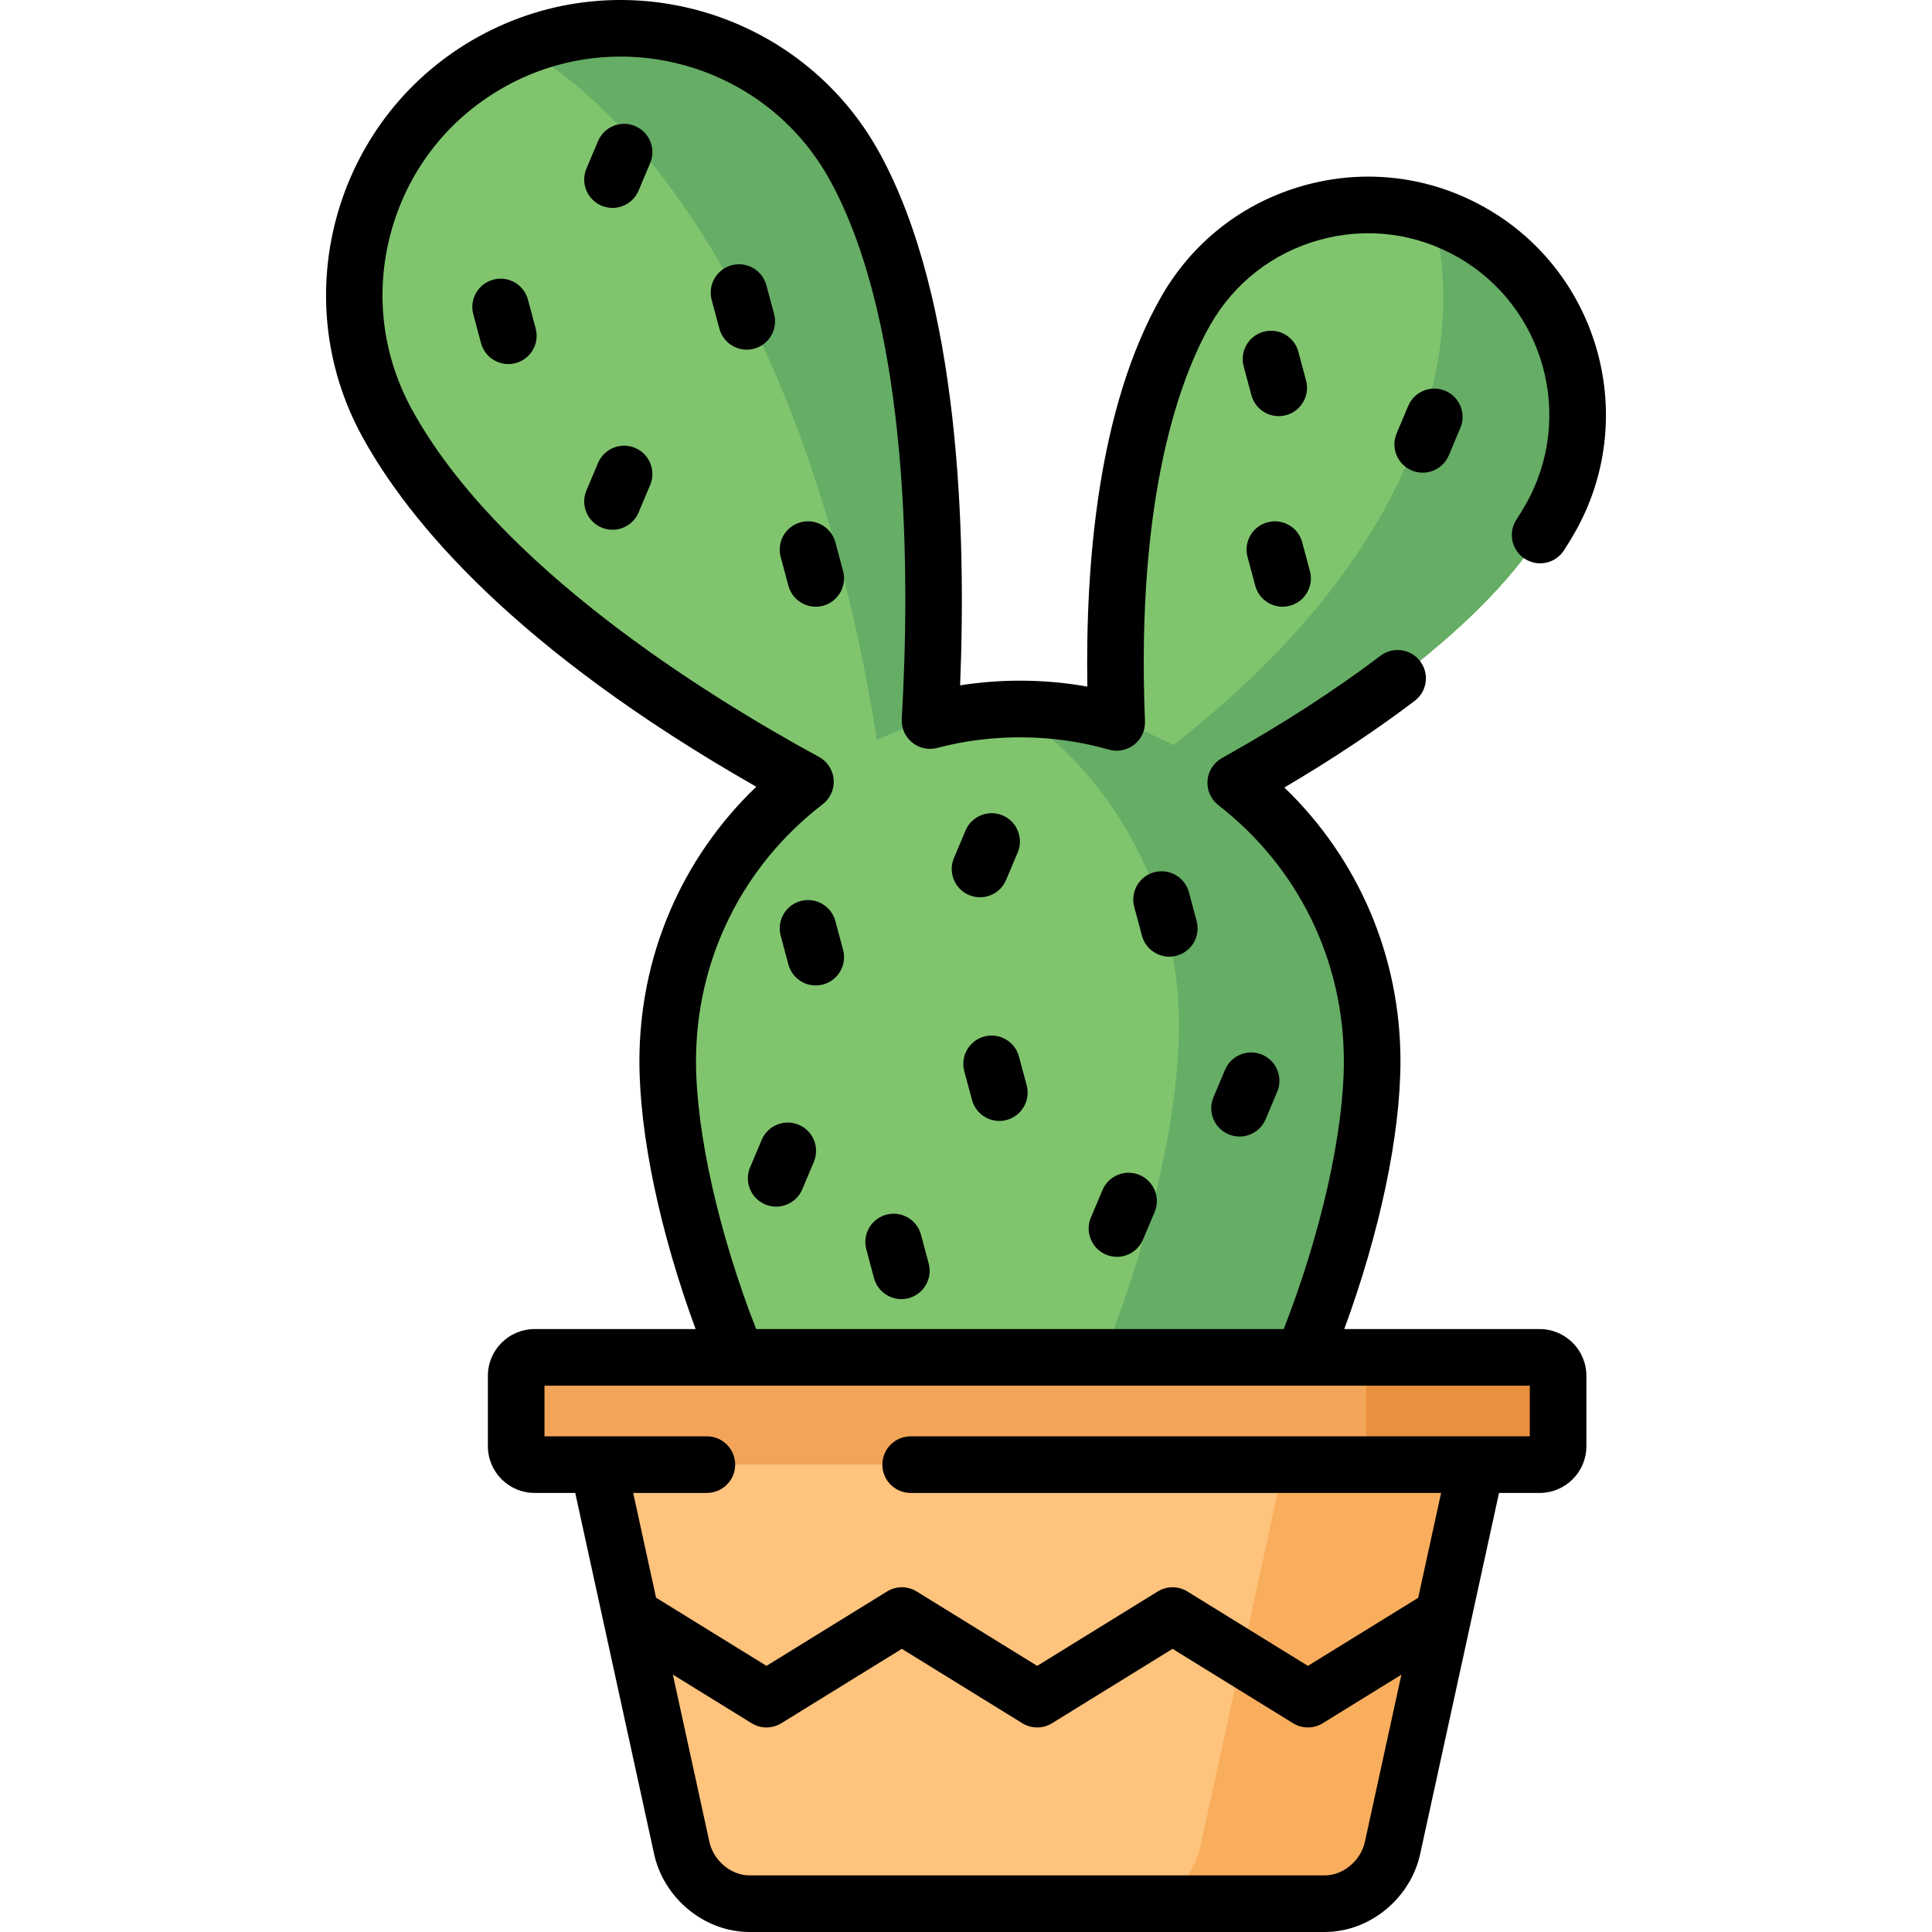 <?xml version="1.0" encoding="iso-8859-1"?>
<!-- Generator: Adobe Illustrator 19.0.0, SVG Export Plug-In . SVG Version: 6.00 Build 0)  -->
<svg version="1.1" id="Capa_1" xmlns="http://www.w3.org/2000/svg" xmlns:xlink="http://www.w3.org/1999/xlink" x="0px" y="0px"
	 viewBox="0 0 512 512" style="enable-background:new 0 0 512 512;" xml:space="preserve">
<g>
	<path style="fill:#80C56E;" d="M390.046,61.629c-26.671-15.203-60.617-5.907-75.821,20.764
		c-17.886,31.377-19.544,78.346-18.288,109.054c-8.148-2.323-16.751-3.568-25.644-3.568c-8.236,0-16.221,1.071-23.828,3.074
		c2.279-39.32,2.201-106.487-19.954-146.819C207.718,9.924,164.75-2.574,130.54,16.219s-46.708,61.76-27.915,95.971
		c23.174,42.185,76.768,76.441,110.833,94.989c-22.197,17.064-36.508,43.88-36.508,74.042c0,51.552,41.791,157.314,93.343,157.314
		s93.343-105.762,93.343-157.314c0-30.003-14.159-56.696-36.155-73.772c27.455-15.341,66.843-41.079,83.329-70
		C426.014,110.779,416.717,76.833,390.046,61.629z"/>
	<path style="fill:#80C56E;" d="M295.938,191.447c-8.148-2.323-16.751-3.568-25.644-3.568c-8.236,0-16.221,1.071-23.828,3.074
		c-17.951,4.698-33.007,16.226-33.007,16.226c-22.197,17.064-36.508,43.88-36.508,74.042c0,51.552,41.791,157.314,93.343,157.314
		s93.343-105.762,93.343-157.314c0-30.003-14.159-56.696-36.155-73.772C305.352,192.609,295.938,191.447,295.938,191.447z"/>
</g>
<g>
	<path style="fill:#66AD66;" d="M234.806,63.226c-2.575-6.805-4.993-12.578-7.101-16.803c-0.396-0.766-0.783-1.541-1.194-2.288
		c-0.568-1.034-1.16-2.046-1.771-3.039c-0.204-0.332-0.422-0.65-0.631-0.978c-0.416-0.653-0.832-1.306-1.266-1.94
		c-0.262-0.383-0.537-0.752-0.806-1.129c-0.4-0.56-0.798-1.121-1.212-1.666c-0.299-0.394-0.609-0.777-0.916-1.163
		c-0.402-0.507-0.803-1.014-1.217-1.508c-0.328-0.391-0.665-0.772-1-1.155c-0.41-0.468-0.821-0.935-1.242-1.39
		c-0.353-0.382-0.713-0.756-1.074-1.129c-0.42-0.435-0.842-0.866-1.272-1.288c-0.376-0.37-0.757-0.733-1.141-1.094
		c-0.43-0.404-0.863-0.802-1.301-1.193c-0.399-0.356-0.801-0.709-1.207-1.055c-0.436-0.372-0.878-0.737-1.323-1.098
		c-0.423-0.343-0.846-0.684-1.276-1.016c-0.441-0.341-0.888-0.673-1.337-1.003c-0.446-0.329-0.893-0.658-1.346-0.975
		c-0.441-0.309-0.888-0.606-1.336-0.904c-0.474-0.316-0.947-0.635-1.427-0.939c-0.431-0.273-0.869-0.531-1.305-0.794
		c-0.509-0.307-1.017-0.618-1.533-0.912c-0.397-0.226-0.801-0.436-1.202-0.654c-0.567-0.308-1.131-0.621-1.705-0.913
		c-0.273-0.139-0.553-0.265-0.828-0.4c-2.475-1.218-5.012-2.295-7.605-3.215c-0.125-0.044-0.248-0.094-0.373-0.138
		c-0.776-0.271-1.56-0.517-2.345-0.76c-0.247-0.077-0.492-0.161-0.741-0.235c-0.753-0.225-1.513-0.428-2.274-0.627
		c-0.283-0.074-0.564-0.154-0.848-0.225c-0.752-0.187-1.509-0.356-2.267-0.518c-0.295-0.063-0.588-0.13-0.884-0.19
		c-0.76-0.153-1.524-0.289-2.289-0.417c-0.294-0.049-0.589-0.1-0.884-0.146c-0.775-0.12-1.554-0.225-2.333-0.319
		c-0.283-0.034-0.566-0.068-0.85-0.099c-0.797-0.086-1.595-0.159-2.396-0.219c-0.263-0.02-0.526-0.037-0.79-0.054
		c-0.824-0.052-1.649-0.092-2.475-0.115c-0.233-0.007-0.466-0.009-0.699-0.014c-0.859-0.015-1.718-0.02-2.578-0.004
		c-0.187,0.003-0.374,0.011-0.561,0.016c-0.908,0.024-1.817,0.06-2.727,0.12c-0.108,0.007-0.217,0.018-0.325,0.025
		c-7.358,0.516-14.722,2.189-21.824,5.11c13.185,5.393,73.074,48.087,94.629,183.299c4.289-1.972,9.063-3.811,14.064-5.12
		C248.414,157.337,248.627,103.379,234.806,63.226z"/>
	<path style="fill:#66AD66;" d="M327.481,207.45c-22.129-14.841-31.543-16.003-31.543-16.003
		c-8.148-2.323-16.751-3.568-25.644-3.568c-0.864,0-1.723,0.018-2.581,0.042c2.616,1.673,5.465,3.587,8.573,5.796
		c21.997,18.091,36.155,46.37,36.155,78.156c0,45.353-28.819,130.302-68.114,157.814c8.244,5.609,16.955,8.849,25.966,8.849
		c51.552,0,93.343-105.762,93.343-157.314C363.636,251.219,349.477,224.527,327.481,207.45z"/>
	<path style="fill:#66AD66;" d="M250.787,433.531c0.395,0.202,0.79,0.398,1.187,0.588
		C251.577,433.928,251.181,433.732,250.787,433.531z"/>
	<path style="fill:#66AD66;" d="M249.097,432.632c0.413,0.229,0.827,0.45,1.242,0.667
		C249.925,433.082,249.51,432.861,249.097,432.632z"/>
	<path style="fill:#66AD66;" d="M258.288,436.629c-0.826-0.261-1.648-0.547-2.467-0.859
		C256.64,436.081,257.462,436.369,258.288,436.629z"/>
	<path style="fill:#66AD66;" d="M244.327,429.687c20.405-14.286,37.983-44.062,50.17-75.738
		c-16.245,27.744-37.227,48.648-60.142,48.648c-6.663,0-13.16-1.779-19.428-4.967c9.959,15.302,21.432,27.827,33.863,34.827
		C247.288,431.612,245.8,430.689,244.327,429.687z"/>
	<path style="fill:#66AD66;" d="M254.18,435.112c0.388,0.164,0.776,0.327,1.165,0.48C254.956,435.44,254.568,435.276,254.18,435.112
		z"/>
	<path style="fill:#66AD66;" d="M259.596,437.017c-0.31-0.087-0.622-0.17-0.931-0.265
		C258.975,436.846,259.286,436.93,259.596,437.017z"/>
	<path style="fill:#66AD66;" d="M252.484,434.359c0.387,0.18,0.774,0.358,1.163,0.527
		C253.258,434.717,252.871,434.54,252.484,434.359z"/>
	<path style="fill:#66AD66;" d="M261.32,437.464c-0.291-0.069-0.583-0.136-0.874-0.211
		C260.737,437.327,261.028,437.395,261.32,437.464z"/>
	<path style="fill:#66AD66;" d="M268.473,438.489c-0.206-0.01-0.411-0.028-0.616-0.041
		C268.062,438.461,268.267,438.479,268.473,438.489z"/>
	<path style="fill:#66AD66;" d="M390.046,61.629c-3.414-1.946-6.949-3.485-10.547-4.643c4.594,14.315,14.691,75.232-68.556,140.483
		c4.435,2.327,9.912,5.537,16.538,9.981c27.455-15.341,66.843-41.079,83.329-70C426.014,110.779,416.717,76.833,390.046,61.629z"/>
	<path style="fill:#66AD66;" d="M266.663,438.356c-0.247-0.024-0.493-0.054-0.74-0.082
		C266.17,438.302,266.416,438.332,266.663,438.356z"/>
	<path style="fill:#66AD66;" d="M263.08,437.84c-0.278-0.053-0.556-0.107-0.833-0.165
		C262.525,437.733,262.802,437.787,263.08,437.84z"/>
	<path style="fill:#66AD66;" d="M264.865,438.139c-0.266-0.038-0.531-0.08-0.796-0.123
		C264.335,438.059,264.6,438.101,264.865,438.139z"/>
</g>
<path style="fill:#FEC37D;" d="M351.062,504.5H198.639c-8.567,0-16.325-6.468-18.053-15.152l-26.32-120.513h241.169l-26.32,120.513
	C367.387,498.032,359.629,504.5,351.062,504.5z"/>
<path style="fill:#F9AE5D;" d="M344.433,368.835l-26.32,120.513c-1.728,8.684-9.486,15.152-18.053,15.152h51.002
	c8.567,0,16.325-6.468,18.053-15.152l26.32-120.513H344.433z"/>
<path style="fill:#F2A559;" d="M408.026,388.143H141.675c-2.697,0-4.884-2.187-4.884-4.884v-18.656c0-2.697,2.187-4.884,4.884-4.884
	h266.351c2.697,0,4.884,2.187,4.884,4.884v18.656C412.91,385.957,410.723,388.143,408.026,388.143z"/>
<path style="fill:#EA8F3D;" d="M408.026,359.72h-45.941v28.423h45.941c2.697,0,4.884-2.187,4.884-4.884v-18.656
	C412.91,361.906,410.723,359.72,408.026,359.72z"/>
<path d="M223.425,251.71l-2.047-7.63c-1.073-4.001-5.187-6.374-9.187-5.301c-4.001,1.073-6.374,5.187-5.301,9.187l2.047,7.63
	c0.898,3.35,3.928,5.559,7.239,5.559c0.644,0,1.297-0.083,1.948-0.258C222.125,259.825,224.498,255.711,223.425,251.71z"/>
<path d="M223.425,151.336l-2.046-7.631c-1.073-4.001-5.188-6.371-9.188-5.301c-4.001,1.073-6.374,5.187-5.301,9.188l2.046,7.631
	c0.899,3.35,3.929,5.559,7.24,5.559c0.644,0,1.297-0.083,1.948-0.258C222.125,159.451,224.498,155.337,223.425,151.336z"/>
<path d="M332.656,155.223c0.898,3.35,3.929,5.559,7.24,5.559c0.644,0,1.297-0.083,1.948-0.258c4.001-1.073,6.374-5.186,5.301-9.187
	l-2.047-7.631c-1.073-4.001-5.184-6.371-9.188-5.301c-4.001,1.073-6.374,5.187-5.301,9.188L332.656,155.223z"/>
<path d="M193.903,70.29c-4.001,1.073-6.374,5.187-5.301,9.187l2.047,7.63c0.898,3.35,3.928,5.559,7.239,5.559
	c0.644,0,1.297-0.084,1.948-0.258c4.001-1.073,6.374-5.187,5.301-9.187l-2.047-7.63C202.018,71.589,197.904,69.217,193.903,70.29z"
	/>
<path d="M338.872,110.281c0.644,0,1.298-0.083,1.948-0.258c4.001-1.073,6.374-5.187,5.301-9.187l-2.047-7.63
	c-1.074-4.001-5.19-6.373-9.188-5.301c-4.001,1.073-6.374,5.187-5.301,9.187l2.047,7.63
	C332.532,108.072,335.561,110.281,338.872,110.281z"/>
<path d="M130.727,74.105c-4.001,1.073-6.374,5.187-5.301,9.187l2.047,7.63c0.898,3.35,3.928,5.559,7.239,5.559
	c0.644,0,1.297-0.083,1.948-0.258c4.001-1.073,6.374-5.187,5.301-9.187l-2.047-7.63C138.841,75.404,134.728,73.033,130.727,74.105z"
	/>
<path d="M257.59,291.502c0.899,3.35,3.929,5.559,7.24,5.559c0.644,0,1.298-0.083,1.948-0.258c4.001-1.073,6.374-5.187,5.301-9.187
	l-2.047-7.63c-1.074-4.001-5.19-6.372-9.188-5.301c-4.001,1.073-6.374,5.187-5.301,9.187L257.59,291.502z"/>
<path d="M234.881,321.901c-4.001,1.073-6.374,5.187-5.301,9.188l2.046,7.631c0.899,3.35,3.929,5.559,7.24,5.559
	c0.644,0,1.297-0.083,1.948-0.258c4.001-1.073,6.374-5.186,5.301-9.187l-2.046-7.631
	C242.995,323.202,238.881,320.831,234.881,321.901z"/>
<path d="M311.819,253.268c4.001-1.073,6.374-5.187,5.301-9.187l-2.047-7.63c-1.074-4.001-5.189-6.373-9.188-5.301
	c-4.001,1.073-6.374,5.187-5.301,9.187l2.047,7.63c0.899,3.35,3.929,5.559,7.24,5.559
	C310.514,253.526,311.169,253.442,311.819,253.268z"/>
<path d="M266.626,233.2l3.071-7.279c1.61-3.816-0.178-8.216-3.994-9.826c-3.817-1.611-8.215,0.178-9.827,3.995l-3.071,7.279
	c-1.61,3.816,0.178,8.216,3.995,9.826c0.952,0.402,1.94,0.592,2.913,0.592C262.638,237.787,265.417,236.065,266.626,233.2z"/>
<path d="M168.307,118.699c-3.817-1.61-8.216,0.178-9.826,3.995l-3.071,7.279c-1.61,3.816,0.178,8.216,3.995,9.826
	c0.952,0.402,1.94,0.592,2.912,0.592c2.925,0,5.705-1.722,6.914-4.587l3.071-7.279C173.912,124.709,172.124,120.31,168.307,118.699z
	"/>
<path d="M383.022,103.57c-3.817-1.611-8.216,0.178-9.827,3.994l-3.071,7.279c-1.61,3.817,0.178,8.216,3.994,9.827
	c0.952,0.402,1.941,0.592,2.913,0.592c2.925,0,5.704-1.722,6.913-4.586l3.071-7.279C388.627,109.58,386.838,105.18,383.022,103.57z"
	/>
<path d="M168.308,33.404c-3.818-1.611-8.216,0.178-9.827,3.994l-3.071,7.279c-1.61,3.817,0.178,8.216,3.994,9.827
	c0.952,0.402,1.941,0.592,2.913,0.592c2.925,0,5.705-1.722,6.914-4.586l3.071-7.279C173.912,39.414,172.124,35.015,168.308,33.404z"
	/>
<path d="M292.169,315.375l-3.07,7.279c-1.61,3.817,0.179,8.216,3.995,9.826c0.952,0.402,1.94,0.592,2.912,0.592
	c2.925,0,5.705-1.722,6.913-4.587l3.07-7.279c1.61-3.817-0.179-8.216-3.995-9.826C298.179,309.768,293.778,311.557,292.169,315.375z
	"/>
<path d="M328.492,301.195c2.925,0,5.705-1.723,6.913-4.587l3.07-7.279c1.61-3.817-0.179-8.216-3.995-9.826
	c-3.818-1.61-8.216,0.178-9.826,3.995l-3.07,7.279c-1.61,3.817,0.179,8.216,3.995,9.826
	C326.532,301.005,327.519,301.195,328.492,301.195z"/>
<path d="M211.681,298.079c-3.817-1.61-8.216,0.179-9.826,3.995l-3.071,7.279c-1.61,3.817,0.178,8.216,3.995,9.826
	c0.952,0.402,1.94,0.592,2.912,0.592c2.925,0,5.705-1.722,6.914-4.587l3.071-7.279C217.287,304.089,215.498,299.69,211.681,298.079z
	"/>
<path d="M408.026,352.22h-51.784c9.403-25.542,14.895-51.457,14.895-70.998c0-27.698-11.091-53.581-30.764-72.524
	c12.733-7.51,24.318-15.211,34.539-22.964c3.301-2.504,3.947-7.208,1.443-10.509c-2.503-3.299-7.209-3.946-10.508-1.443
	c-12.089,9.169-26.227,18.293-42.024,27.12c-2.196,1.228-3.631,3.474-3.82,5.983s0.892,4.946,2.879,6.489
	c21.134,16.407,33.255,41.136,33.255,67.848c0,18.87-6.054,45.69-15.934,70.998H200.385c-9.88-25.307-15.934-52.128-15.934-70.998
	c0-26.871,12.239-51.691,33.579-68.096c2.012-1.546,3.105-4.005,2.906-6.534c-0.199-2.529-1.663-4.786-3.891-6
	c-30.532-16.624-85.143-50.684-107.847-92.013c-8.124-14.79-10.003-31.858-5.29-48.061s15.454-29.601,30.243-37.725
	c30.532-16.771,69.014-5.577,85.786,24.953c21.497,39.133,21.157,106.25,19.04,142.774c-0.139,2.398,0.879,4.718,2.739,6.239
	c1.859,1.521,4.336,2.06,6.658,1.448c14.824-3.902,30.807-3.737,45.506,0.453c2.315,0.662,4.807,0.169,6.697-1.32
	c1.891-1.489,2.952-3.795,2.855-6.2c-2.48-60.618,9.781-91.825,17.309-105.033c6.361-11.159,16.686-19.172,29.075-22.565
	c12.387-3.393,25.356-1.758,36.515,4.603c23.035,13.131,31.093,42.555,17.964,65.589c-0.747,1.311-1.561,2.637-2.416,3.944
	c-2.269,3.465-1.298,8.115,2.167,10.383c3.467,2.268,8.115,1.299,10.384-2.167c1.023-1.562,1.996-3.152,2.896-4.73
	c17.227-30.222,6.655-68.824-23.567-86.051c-14.639-8.346-31.653-10.49-47.906-6.039S316.055,64.04,307.71,78.679
	c-16.701,29.298-20.089,70.664-19.549,103.281c-11.074-1.98-22.582-2.098-33.725-0.335c1.612-39.466,0.085-102.079-21.351-141.101
	C212.331,2.743,164.711-11.11,126.93,9.646C89.149,30.4,75.297,78.021,96.052,115.801c12.28,22.355,40.337,56.172,104.369,92.698
	c-19.806,18.956-30.97,44.903-30.97,72.722c0,19.542,5.491,45.457,14.894,70.998h-42.669c-6.829,0-12.384,5.555-12.384,12.384
	v18.656c0,6.829,5.555,12.384,12.384,12.384h10.768l20.801,95.241C175.677,502.928,186.581,512,198.639,512h152.423
	c12.058,0,22.962-9.073,25.394-21.116l20.8-95.24h10.77c6.828,0,12.384-5.555,12.384-12.384v-18.656
	C420.41,357.775,414.854,352.22,408.026,352.22z M361.787,487.747c-0.01,0.045-0.02,0.091-0.028,0.137
	c-1.018,5.112-5.716,9.115-10.697,9.115H198.639c-4.981,0-9.68-4.004-10.696-9.115c-0.009-0.046-0.019-0.091-0.029-0.137
	l-9.602-43.963l0,0l20.876,12.888c1.208,0.746,2.574,1.118,3.94,1.118s2.733-0.373,3.94-1.118l31.928-19.711l31.93,19.711
	c2.414,1.491,5.465,1.491,7.879,0l31.929-19.711l31.933,19.711c2.414,1.491,5.465,1.491,7.879,0l20.836-12.861l0,0L361.787,487.747z
	 M405.41,380.643h-14.09c-0.01,0-0.019,0-0.029,0h-149.96c-4.142,0-7.5,3.358-7.5,7.5s3.358,7.5,7.5,7.5h140.572l-6.07,27.793l0,0
	l-29.226,18.039l-31.933-19.711c-2.414-1.491-5.465-1.491-7.879,0l-31.929,19.711l-31.929-19.711c-2.415-1.491-5.465-1.491-7.88,0
	l-31.928,19.711l-29.266-18.069l-6.064-27.764h19.53c4.142,0,7.5-3.358,7.5-7.5s-3.358-7.5-7.5-7.5h-28.923
	c-0.007,0-0.014,0-0.021,0h-14.092V367.22h51.022h149.959h60.137L405.41,380.643L405.41,380.643z"/>
<g>
</g>
<g>
</g>
<g>
</g>
<g>
</g>
<g>
</g>
<g>
</g>
<g>
</g>
<g>
</g>
<g>
</g>
<g>
</g>
<g>
</g>
<g>
</g>
<g>
</g>
<g>
</g>
<g>
</g>
</svg>
